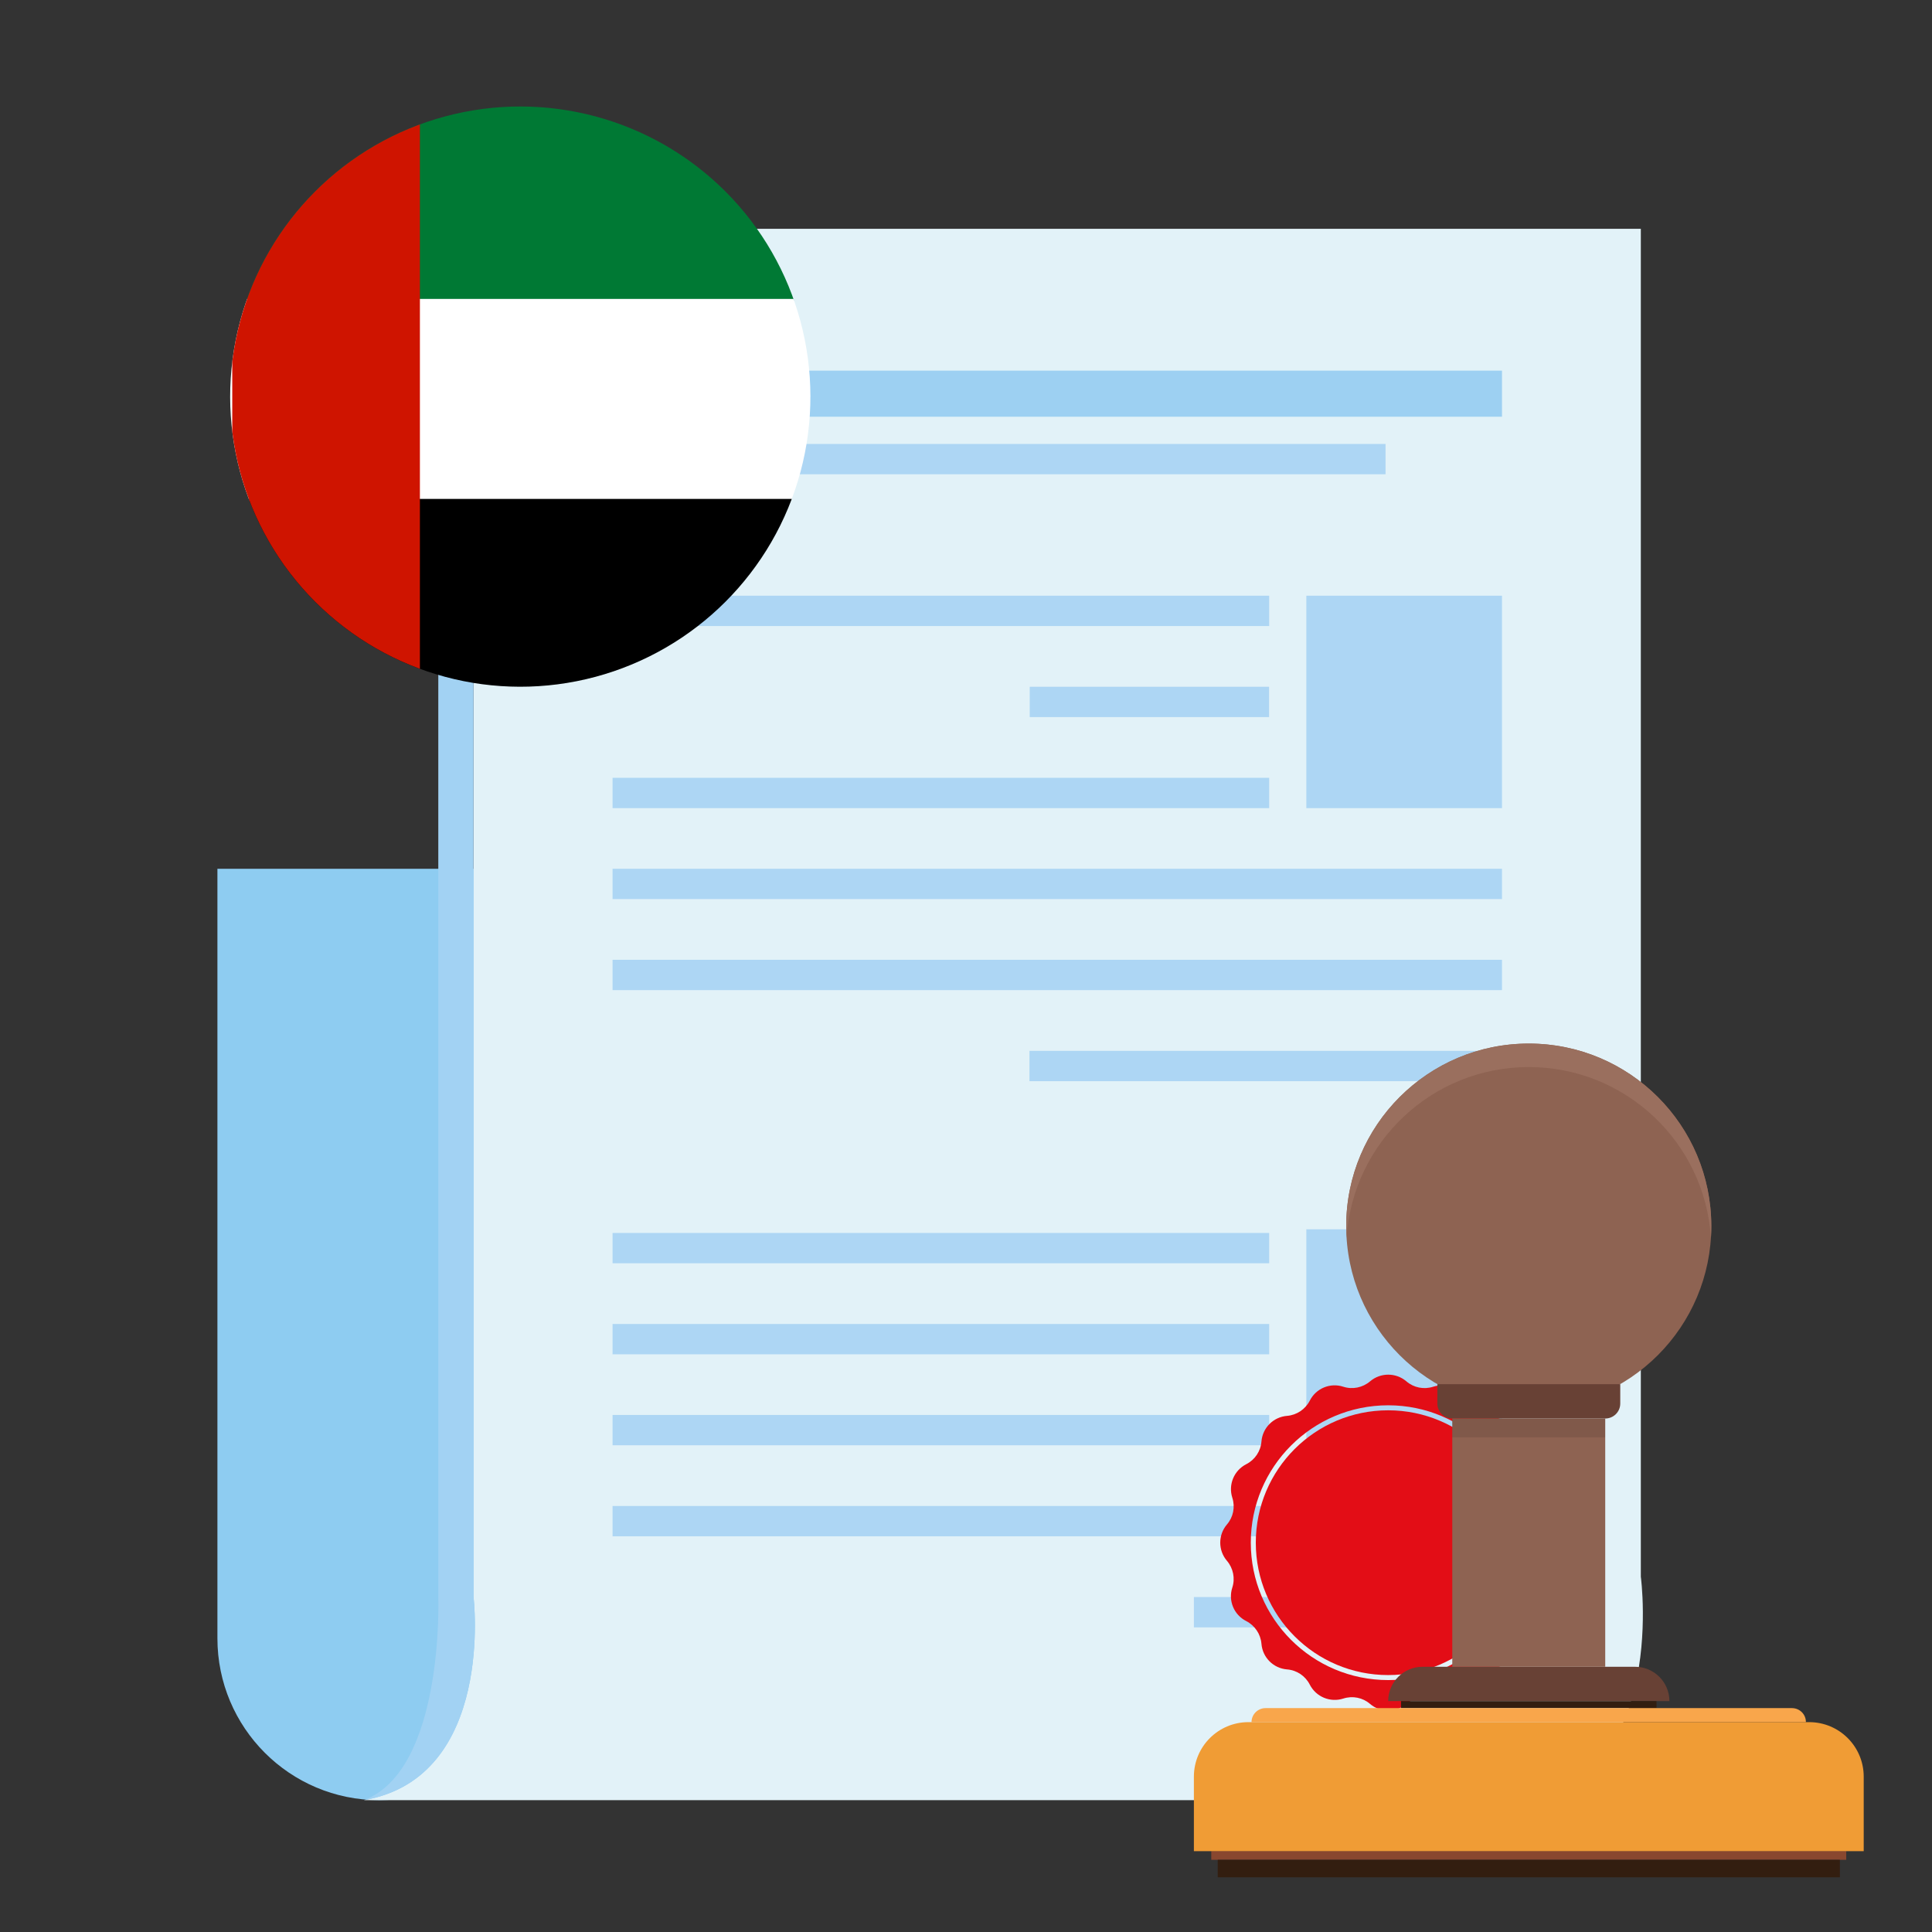 <?xml version="1.0" encoding="utf-8"?>
<!-- Generator: Adobe Illustrator 26.0.2, SVG Export Plug-In . SVG Version: 6.00 Build 0)  -->
<svg version="1.1" id="Capa_1" xmlns="http://www.w3.org/2000/svg" xmlns:xlink="http://www.w3.org/1999/xlink" x="0px" y="0px"
	 viewBox="0 0 2122 2122" style="enable-background:new 0 0 2122 2122;" xml:space="preserve">
<rect x="0" y="0" width="2122" height="2122" fill="#333333" stroke="none"/>
<style type="text/css">
	.st0{fill:#8ECCF1;}
	.st1{fill:#E2F2F8;}
	.st2{fill:#A2D2F3;}
	.st3{fill:#9DD0F2;}
	.st4{fill:#ADD6F4;}
	.st5{clip-path:url(#SVGID_00000181799004372075779930000004597075505426591384_);}
	.st6{fill:#007934;}
	.st7{fill:#FFFFFF;}
	.st8{fill:url(#SVGID_00000145017722603260958010000005083138221795603080_);}
	.st9{fill:#E30D16;}
	.st10{fill:#8E6352;}
	.st11{fill:#9A6F5E;}
	.st12{fill:#684135;}
	.st13{fill:#331E10;}
	.st14{fill:#89472F;}
	.st15{opacity:0.1;}
	.st16{fill:#F9A64B;}
	.st17{fill:#F09C35;}
</style>
<g>
	<path class="st0" d="M594.2,954.2v845.2c0,98.2-79.6,177.8-177.7,177.8c-98.2,0-177.7-79.6-177.7-177.8V954.2H594.2z"/>
	<g>
		<path class="st1" d="M1649.6,1977.2H520.2H399.7c144.4-25,120.4-223.1,120.4-223.1V251.3h1282.1v1480.5
			C1802.3,1731.9,1834.7,1977.2,1649.6,1977.2z"/>
		<path class="st2" d="M399.7,1977.2c144.4-25,120.4-223.1,120.4-223.1V251.3h-38.7v1502.8C481.5,1754.1,488,1944,399.7,1977.2z"/>
		<rect x="672.8" y="407.1" class="st3" width="976.9" height="50.6"/>
		<rect x="672.8" y="654.3" class="st4" width="721.2" height="33.3"/>
		<rect x="800.6" y="487.6" class="st4" width="721.2" height="33.3"/>
		<rect x="1131" y="754.3" class="st4" width="262.9" height="33.3"/>
		<rect x="672.8" y="854.3" class="st4" width="721.2" height="33.3"/>
		<rect x="672.8" y="954.2" class="st4" width="976.9" height="33.3"/>
		<rect x="672.8" y="1054.2" class="st4" width="976.9" height="33.3"/>
		<rect x="1130.7" y="1154.2" class="st4" width="519" height="33.3"/>
		<rect x="672.8" y="1354.2" class="st4" width="721.2" height="33.3"/>
		<rect x="672.8" y="1454.2" class="st4" width="721.2" height="33.3"/>
		<rect x="672.8" y="1554.1" class="st4" width="721.2" height="33.3"/>
		<rect x="672.8" y="1654.1" class="st4" width="976.9" height="33.3"/>
		<rect x="1311.3" y="1754.1" class="st4" width="338.3" height="33.3"/>
		<rect x="1434.8" y="654.3" class="st4" width="214.9" height="233.3"/>
		<rect x="1434.8" y="1350.2" class="st4" width="214.9" height="237.2"/>
	</g>
</g>
<g>
	<defs>
		
			<ellipse id="SVGID_1_" transform="matrix(0.707 -0.707 0.707 0.707 -140.626 531.772)" cx="571.6" cy="435.6" rx="318.7" ry="318.7"/>
	</defs>
	<clipPath id="SVGID_00000124141546827763741400000014010549990957616783_">
		<use xlink:href="#SVGID_1_"  style="overflow:visible;"/>
	</clipPath>
	<g style="clip-path:url(#SVGID_00000124141546827763741400000014010549990957616783_);">
		<rect x="196.4" y="108.6" class="st6" width="771" height="221.2"/>
		<rect x="196.4" y="328.3" class="st7" width="771" height="221.2"/>
		<rect x="196.4" y="548" width="771" height="221.2"/>
		
			<linearGradient id="SVGID_00000085222608375737603470000014926984598467842486_" gradientUnits="userSpaceOnUse" x1="255.081" y1="438.858" x2="461.166" y2="438.858">
			<stop  offset="0" style="stop-color:#CF1400"/>
			<stop  offset="1" style="stop-color:#CF1400"/>
		</linearGradient>
		
			<rect x="255.1" y="124" style="fill:url(#SVGID_00000085222608375737603470000014926984598467842486_);" width="206.1" height="629.7"/>
	</g>
</g>
<g>
	<circle class="st9" cx="1524.7" cy="1694.4" r="145.4"/>
	<path class="st9" d="M1701.9,1674.4L1701.9,1674.4c-6.9-8.1-9.2-19.3-5.9-29.4c4.7-14.4-1.8-30-15.3-36.8
		c-9.5-4.9-15.8-14.3-16.7-24.9l0,0c-1.2-15.1-13.1-27-28.2-28.2c-10.6-0.8-20.1-7.2-24.9-16.7c-6.9-13.5-22.5-19.9-36.8-15.3
		c-10.2,3.3-21.3,1.1-29.4-5.9c-11.5-9.8-28.4-9.8-39.9,0c-8.1,6.9-19.3,9.2-29.4,5.9h0c-14.4-4.7-30,1.8-36.8,15.3
		c-4.9,9.5-14.3,15.8-24.9,16.7l0,0c-15.1,1.2-27,13.1-28.2,28.2l0,0c-0.8,10.6-7.2,20.1-16.7,24.9l0,0
		c-13.5,6.9-19.9,22.5-15.3,36.8c3.3,10.2,1.1,21.3-5.9,29.4v0c-9.8,11.5-9.8,28.4,0,39.9v0c6.9,8.1,9.2,19.3,5.9,29.4
		c-4.7,14.4,1.8,30,15.3,36.8l0,0c9.5,4.9,15.8,14.3,16.7,24.9l0,0c1.2,15.1,13.1,27,28.2,28.2l0,0c10.6,0.8,20.1,7.2,24.9,16.7
		c6.9,13.5,22.5,19.9,36.8,15.3h0c10.2-3.3,21.3-1.1,29.4,5.9c11.5,9.8,28.4,9.8,39.9,0c8.1-6.9,19.3-9.2,29.4-5.9
		c14.4,4.7,30-1.8,36.8-15.3c4.9-9.5,14.3-15.8,24.9-16.7c15.1-1.2,27-13.1,28.2-28.2l0,0c0.8-10.6,7.2-20.1,16.7-24.9
		c13.5-6.9,19.9-22.5,15.3-36.8c-3.3-10.2-1.1-21.3,5.9-29.4v0C1711.7,1702.8,1711.7,1685.9,1701.9,1674.4z M1524.7,1845.3
		c-83.4,0-150.9-67.6-150.9-150.9s67.6-150.9,150.9-150.9c83.4,0,150.9,67.6,150.9,150.9S1608.1,1845.3,1524.7,1845.3z"/>
</g>
<g>
	<circle class="st10" cx="1679.1" cy="1346.7" r="200.5"/>
	<path class="st11" d="M1679.1,1172c106.4,0,193.4,82.9,200.1,187.6c0.3-4.3,0.4-8.6,0.4-12.9c0-110.8-89.8-200.5-200.5-200.5
		s-200.5,89.8-200.5,200.5c0,4.3,0.2,8.7,0.4,12.9C1485.7,1254.9,1572.7,1172,1679.1,1172z"/>
	<path class="st12" d="M1578.7,1520.3v21.3c0,9,7.3,16.4,16.4,16.4h168.1c9,0,16.4-7.3,16.4-16.4v-21.3H1578.7z"/>
	<path class="st12" d="M1795.9,1830.7h-233.5c-20.8,0-37.7,16.9-37.7,37.7h308.9C1833.6,1847.6,1816.7,1830.7,1795.9,1830.7z"/>
	<rect x="1595.1" y="1558" class="st10" width="168" height="272.7"/>
	<rect x="1538.8" y="1868.4" class="st13" width="280.6" height="7.7"/>
	<rect x="1330.4" y="2033.1" class="st14" width="697.4" height="9.6"/>
	<rect x="1337.5" y="2042.7" class="st13" width="683.3" height="19.2"/>
	<rect x="1595.1" y="1558" class="st15" width="168" height="20.7"/>
	<path class="st16" d="M1968.2,1876.1H1390c-8.5,0-15.4,6.9-15.4,15.4h608.9C1983.6,1883,1976.7,1876.1,1968.2,1876.1z"/>
	<path class="st17" d="M1987.1,1891.5h-615.9c-33.1,0-59.9,26.8-59.9,59.9v81.8H2047v-81.8C2047,1918.3,2020.2,1891.5,1987.1,1891.5
		z"/>
</g>
</svg>
